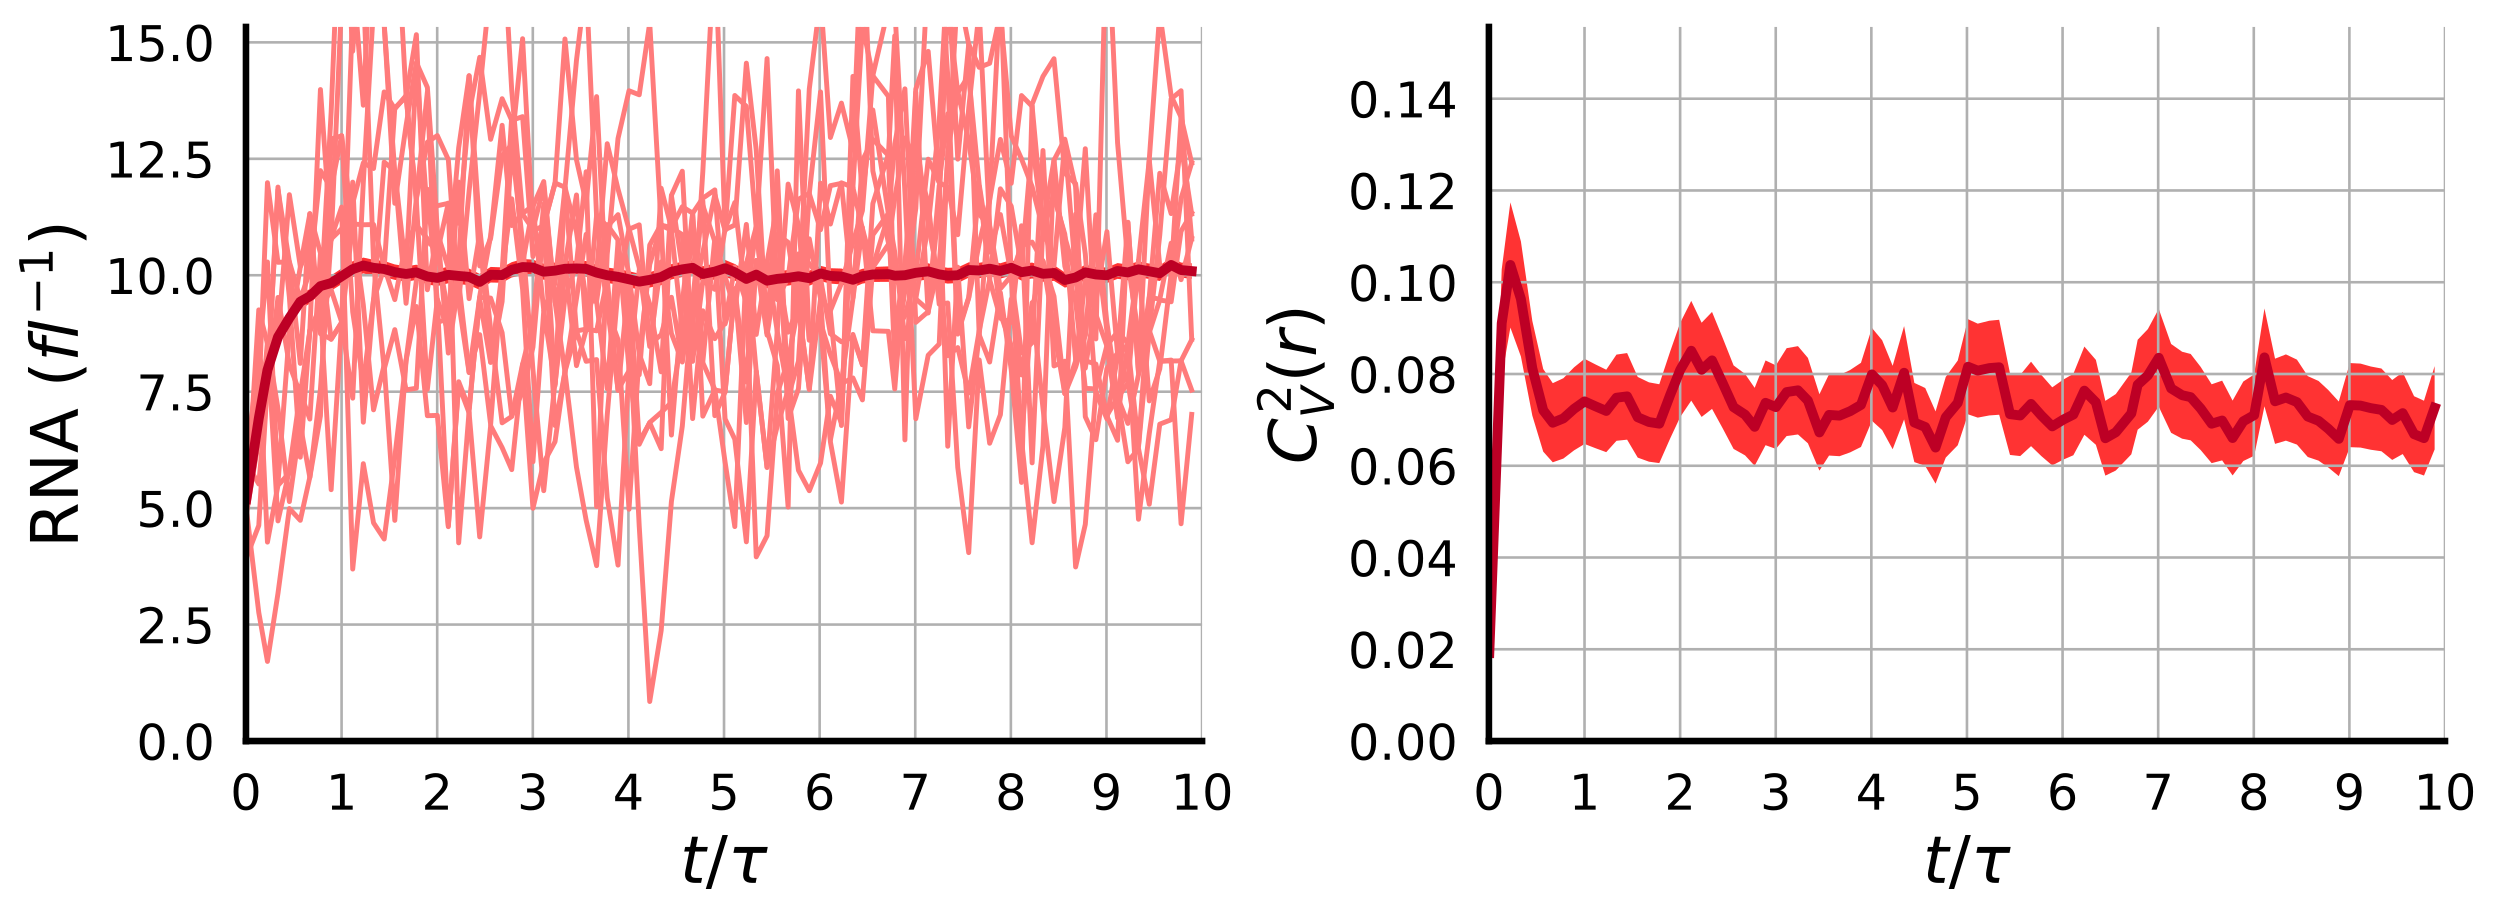 <?xml version="1.0" encoding="utf-8" standalone="no"?>
<!DOCTYPE svg PUBLIC "-//W3C//DTD SVG 1.1//EN"
  "http://www.w3.org/Graphics/SVG/1.1/DTD/svg11.dtd">
<!-- Created with matplotlib (https://matplotlib.org/) -->
<svg height="280.214pt" version="1.1" viewBox="0 0 761.242 280.214" width="761.242pt" xmlns="http://www.w3.org/2000/svg" xmlns:xlink="http://www.w3.org/1999/xlink">
 <defs>
  <style type="text/css">
*{stroke-linecap:butt;stroke-linejoin:round;}
  </style>
 </defs>
 <g id="figure_1">
  <g id="patch_1">
   <path d="M 0 280.214 
L 761.242 280.214 
L 761.242 0 
L 0 0 
z
" style="fill:#ffffff;"/>
  </g>
  <g id="axes_1">
   <g id="patch_2">
    <path d="M 74.898 225.64 
L 366.029 225.64 
L 366.029 8.2 
L 74.898 8.2 
z
" style="fill:#ffffff;"/>
   </g>
   <g id="PolyCollection_1">
    <defs>
     <path d="M 75.022 -128.891 
L 75.022 -127.626 
L 78.796 -150.963 
L 81.438 -165.268 
L 84.641 -175.22 
L 88.114 -181.111 
L 91.437 -186.135 
L 94.341 -187.786 
L 97.571 -190.81 
L 100.833 -191.7 
L 104.024 -193.694 
L 107.399 -195.858 
L 110.627 -196.961 
L 113.742 -196.22 
L 116.981 -195.862 
L 120.213 -194.994 
L 123.642 -194.467 
L 126.781 -194.957 
L 130.132 -193.609 
L 133.165 -193.103 
L 136.512 -193.961 
L 139.666 -193.696 
L 142.839 -193.391 
L 146.068 -191.963 
L 149.399 -194.185 
L 152.894 -194.109 
L 155.82 -195.728 
L 159.131 -196.475 
L 162.279 -196.352 
L 165.563 -195.026 
L 169.005 -195.35 
L 172.03 -195.947 
L 175.538 -196.167 
L 178.473 -195.98 
L 181.662 -194.853 
L 184.899 -194.049 
L 188.185 -193.547 
L 191.528 -192.709 
L 194.643 -192.038 
L 197.838 -192.654 
L 201.322 -193.374 
L 204.445 -195.124 
L 207.756 -195.869 
L 210.901 -196.41 
L 214.006 -194.457 
L 217.657 -195.111 
L 220.783 -195.986 
L 223.746 -194.799 
L 227.262 -192.793 
L 230.275 -194.08 
L 233.569 -192.425 
L 236.677 -192.977 
L 239.981 -193.246 
L 243.124 -193.753 
L 246.431 -193.217 
L 249.852 -194.606 
L 252.857 -193.857 
L 256.214 -193.6 
L 259.718 -192.655 
L 262.6 -193.854 
L 265.776 -194.358 
L 270.51 -194.398 
L 272.45 -193.82 
L 275.541 -193.928 
L 278.86 -194.599 
L 282.631 -195.133 
L 285.983 -194.254 
L 288.585 -193.861 
L 291.633 -194.035 
L 294.967 -195.661 
L 298.166 -195.502 
L 301.346 -196.112 
L 304.616 -195.373 
L 307.913 -196.294 
L 311.048 -194.767 
L 314.276 -195.421 
L 317.583 -194.424 
L 320.939 -194.684 
L 324.238 -192.639 
L 327.52 -193.409 
L 330.47 -194.976 
L 333.689 -194.377 
L 337.05 -194.012 
L 340.296 -195.313 
L 343.436 -194.872 
L 346.667 -195.815 
L 349.949 -195.263 
L 353.147 -194.65 
L 356.608 -197.209 
L 359.628 -195.696 
L 362.867 -195.286 
L 362.867 -200.068 
L 362.867 -200.068 
L 359.628 -200.265 
L 356.608 -201.857 
L 353.147 -199.371 
L 349.949 -199.954 
L 346.667 -200.6 
L 343.436 -199.638 
L 340.296 -200.111 
L 337.05 -198.77 
L 333.689 -198.897 
L 330.47 -199.593 
L 327.52 -198.033 
L 324.238 -197.267 
L 320.939 -199.487 
L 317.583 -199.251 
L 314.276 -200.255 
L 311.048 -199.885 
L 307.913 -201.056 
L 304.616 -200.058 
L 301.346 -200.695 
L 298.166 -200.197 
L 294.967 -200.338 
L 291.633 -198.77 
L 288.585 -198.671 
L 285.983 -199.091 
L 282.631 -200.049 
L 278.86 -199.708 
L 275.541 -198.892 
L 272.45 -198.716 
L 270.51 -199.108 
L 265.776 -198.927 
L 262.6 -198.362 
L 259.718 -197.386 
L 256.214 -198.446 
L 252.857 -198.541 
L 249.852 -199.279 
L 246.431 -197.793 
L 243.124 -198.427 
L 239.981 -197.986 
L 236.677 -197.625 
L 233.569 -197.064 
L 230.275 -199.106 
L 227.262 -197.767 
L 223.746 -199.828 
L 220.783 -201.084 
L 217.657 -199.923 
L 214.006 -199.142 
L 210.901 -200.928 
L 207.756 -200.528 
L 204.445 -199.792 
L 201.322 -198.336 
L 197.838 -197.348 
L 194.643 -196.868 
L 191.528 -197.637 
L 188.185 -198.291 
L 184.899 -198.764 
L 181.662 -199.563 
L 178.473 -200.733 
L 175.538 -200.794 
L 172.03 -200.804 
L 169.005 -200.259 
L 165.563 -199.912 
L 162.279 -201.175 
L 159.131 -201.334 
L 155.82 -200.383 
L 152.894 -198.801 
L 149.399 -198.934 
L 146.068 -196.805 
L 142.839 -198.439 
L 139.666 -198.691 
L 136.512 -199.095 
L 133.165 -198.076 
L 130.132 -198.427 
L 126.781 -199.61 
L 123.642 -199.117 
L 120.213 -199.696 
L 116.981 -200.746 
L 113.742 -201.107 
L 110.627 -201.776 
L 107.399 -200.67 
L 104.024 -198.467 
L 100.833 -196.353 
L 97.571 -195.364 
L 94.341 -192.209 
L 91.437 -190.588 
L 88.114 -185.663 
L 84.641 -179.954 
L 81.438 -169.779 
L 78.796 -154.638 
L 75.022 -128.891 
z
" id="m5b832f9673"/>
    </defs>
    <g clip-path="url(#p33310d8bfc)">
     <use style="fill:#ff3333;" x="0" xlink:href="#m5b832f9673" y="280.214"/>
    </g>
   </g>
   <g id="matplotlib.axis_1">
    <g id="xtick_1">
     <g id="line2d_1">
      <path clip-path="url(#p33310d8bfc)" d="M 74.898 225.64 
L 74.898 8.2 
" style="fill:none;stroke:#b0b0b0;stroke-linecap:square;stroke-width:0.8;"/>
     </g>
     <g id="line2d_2">
      <defs>
       <path d="M 0 0 
L 0 6 
" id="m1b1f80da30"/>
      </defs>
      <g>
       <use x="74.898" xlink:href="#m1b1f80da30" y="225.64"/>
      </g>
     </g>
     <g id="text_1">
      <!-- 0 -->
      <defs>
       <path d="M 31.781 66.406 
Q 24.172 66.406 20.328 58.906 
Q 16.5 51.422 16.5 36.375 
Q 16.5 21.391 20.328 13.891 
Q 24.172 6.391 31.781 6.391 
Q 39.453 6.391 43.281 13.891 
Q 47.125 21.391 47.125 36.375 
Q 47.125 51.422 43.281 58.906 
Q 39.453 66.406 31.781 66.406 
z
M 31.781 74.219 
Q 44.047 74.219 50.516 64.516 
Q 56.984 54.828 56.984 36.375 
Q 56.984 17.969 50.516 8.266 
Q 44.047 -1.422 31.781 -1.422 
Q 19.531 -1.422 13.062 8.266 
Q 6.594 17.969 6.594 36.375 
Q 6.594 54.828 13.062 64.516 
Q 19.531 74.219 31.781 74.219 
z
" id="DejaVuSans-48"/>
      </defs>
      <g transform="translate(70.127 246.538)scale(0.15 -0.15)">
       <use xlink:href="#DejaVuSans-48"/>
      </g>
     </g>
    </g>
    <g id="xtick_2">
     <g id="line2d_3">
      <path clip-path="url(#p33310d8bfc)" d="M 104.011 225.64 
L 104.011 8.2 
" style="fill:none;stroke:#b0b0b0;stroke-linecap:square;stroke-width:0.8;"/>
     </g>
     <g id="line2d_4">
      <g>
       <use x="104.011" xlink:href="#m1b1f80da30" y="225.64"/>
      </g>
     </g>
     <g id="text_2">
      <!-- 1 -->
      <defs>
       <path d="M 12.406 8.297 
L 28.516 8.297 
L 28.516 63.922 
L 10.984 60.406 
L 10.984 69.391 
L 28.422 72.906 
L 38.281 72.906 
L 38.281 8.297 
L 54.391 8.297 
L 54.391 0 
L 12.406 0 
z
" id="DejaVuSans-49"/>
      </defs>
      <g transform="translate(99.24 246.538)scale(0.15 -0.15)">
       <use xlink:href="#DejaVuSans-49"/>
      </g>
     </g>
    </g>
    <g id="xtick_3">
     <g id="line2d_5">
      <path clip-path="url(#p33310d8bfc)" d="M 133.125 225.64 
L 133.125 8.2 
" style="fill:none;stroke:#b0b0b0;stroke-linecap:square;stroke-width:0.8;"/>
     </g>
     <g id="line2d_6">
      <g>
       <use x="133.125" xlink:href="#m1b1f80da30" y="225.64"/>
      </g>
     </g>
     <g id="text_3">
      <!-- 2 -->
      <defs>
       <path d="M 19.188 8.297 
L 53.609 8.297 
L 53.609 0 
L 7.328 0 
L 7.328 8.297 
Q 12.938 14.109 22.625 23.891 
Q 32.328 33.688 34.812 36.531 
Q 39.547 41.844 41.422 45.531 
Q 43.312 49.219 43.312 52.781 
Q 43.312 58.594 39.234 62.25 
Q 35.156 65.922 28.609 65.922 
Q 23.969 65.922 18.812 64.312 
Q 13.672 62.703 7.812 59.422 
L 7.812 69.391 
Q 13.766 71.781 18.938 73 
Q 24.125 74.219 28.422 74.219 
Q 39.75 74.219 46.484 68.547 
Q 53.219 62.891 53.219 53.422 
Q 53.219 48.922 51.531 44.891 
Q 49.859 40.875 45.406 35.406 
Q 44.188 33.984 37.641 27.219 
Q 31.109 20.453 19.188 8.297 
z
" id="DejaVuSans-50"/>
      </defs>
      <g transform="translate(128.353 246.538)scale(0.15 -0.15)">
       <use xlink:href="#DejaVuSans-50"/>
      </g>
     </g>
    </g>
    <g id="xtick_4">
     <g id="line2d_7">
      <path clip-path="url(#p33310d8bfc)" d="M 162.238 225.64 
L 162.238 8.2 
" style="fill:none;stroke:#b0b0b0;stroke-linecap:square;stroke-width:0.8;"/>
     </g>
     <g id="line2d_8">
      <g>
       <use x="162.238" xlink:href="#m1b1f80da30" y="225.64"/>
      </g>
     </g>
     <g id="text_4">
      <!-- 3 -->
      <defs>
       <path d="M 40.578 39.312 
Q 47.656 37.797 51.625 33 
Q 55.609 28.219 55.609 21.188 
Q 55.609 10.406 48.188 4.484 
Q 40.766 -1.422 27.094 -1.422 
Q 22.516 -1.422 17.656 -0.516 
Q 12.797 0.391 7.625 2.203 
L 7.625 11.719 
Q 11.719 9.328 16.594 8.109 
Q 21.484 6.891 26.812 6.891 
Q 36.078 6.891 40.938 10.547 
Q 45.797 14.203 45.797 21.188 
Q 45.797 27.641 41.281 31.266 
Q 36.766 34.906 28.719 34.906 
L 20.219 34.906 
L 20.219 43.016 
L 29.109 43.016 
Q 36.375 43.016 40.234 45.922 
Q 44.094 48.828 44.094 54.297 
Q 44.094 59.906 40.109 62.906 
Q 36.141 65.922 28.719 65.922 
Q 24.656 65.922 20.016 65.031 
Q 15.375 64.156 9.812 62.312 
L 9.812 71.094 
Q 15.438 72.656 20.344 73.438 
Q 25.25 74.219 29.594 74.219 
Q 40.828 74.219 47.359 69.109 
Q 53.906 64.016 53.906 55.328 
Q 53.906 49.266 50.438 45.094 
Q 46.969 40.922 40.578 39.312 
z
" id="DejaVuSans-51"/>
      </defs>
      <g transform="translate(157.466 246.538)scale(0.15 -0.15)">
       <use xlink:href="#DejaVuSans-51"/>
      </g>
     </g>
    </g>
    <g id="xtick_5">
     <g id="line2d_9">
      <path clip-path="url(#p33310d8bfc)" d="M 191.351 225.64 
L 191.351 8.2 
" style="fill:none;stroke:#b0b0b0;stroke-linecap:square;stroke-width:0.8;"/>
     </g>
     <g id="line2d_10">
      <g>
       <use x="191.351" xlink:href="#m1b1f80da30" y="225.64"/>
      </g>
     </g>
     <g id="text_5">
      <!-- 4 -->
      <defs>
       <path d="M 37.797 64.312 
L 12.891 25.391 
L 37.797 25.391 
z
M 35.203 72.906 
L 47.609 72.906 
L 47.609 25.391 
L 58.016 25.391 
L 58.016 17.188 
L 47.609 17.188 
L 47.609 0 
L 37.797 0 
L 37.797 17.188 
L 4.891 17.188 
L 4.891 26.703 
z
" id="DejaVuSans-52"/>
      </defs>
      <g transform="translate(186.579 246.538)scale(0.15 -0.15)">
       <use xlink:href="#DejaVuSans-52"/>
      </g>
     </g>
    </g>
    <g id="xtick_6">
     <g id="line2d_11">
      <path clip-path="url(#p33310d8bfc)" d="M 220.464 225.64 
L 220.464 8.2 
" style="fill:none;stroke:#b0b0b0;stroke-linecap:square;stroke-width:0.8;"/>
     </g>
     <g id="line2d_12">
      <g>
       <use x="220.464" xlink:href="#m1b1f80da30" y="225.64"/>
      </g>
     </g>
     <g id="text_6">
      <!-- 5 -->
      <defs>
       <path d="M 10.797 72.906 
L 49.516 72.906 
L 49.516 64.594 
L 19.828 64.594 
L 19.828 46.734 
Q 21.969 47.469 24.109 47.828 
Q 26.266 48.188 28.422 48.188 
Q 40.625 48.188 47.75 41.5 
Q 54.891 34.812 54.891 23.391 
Q 54.891 11.625 47.562 5.094 
Q 40.234 -1.422 26.906 -1.422 
Q 22.312 -1.422 17.547 -0.641 
Q 12.797 0.141 7.719 1.703 
L 7.719 11.625 
Q 12.109 9.234 16.797 8.062 
Q 21.484 6.891 26.703 6.891 
Q 35.156 6.891 40.078 11.328 
Q 45.016 15.766 45.016 23.391 
Q 45.016 31 40.078 35.438 
Q 35.156 39.891 26.703 39.891 
Q 22.75 39.891 18.812 39.016 
Q 14.891 38.141 10.797 36.281 
z
" id="DejaVuSans-53"/>
      </defs>
      <g transform="translate(215.692 246.538)scale(0.15 -0.15)">
       <use xlink:href="#DejaVuSans-53"/>
      </g>
     </g>
    </g>
    <g id="xtick_7">
     <g id="line2d_13">
      <path clip-path="url(#p33310d8bfc)" d="M 249.577 225.64 
L 249.577 8.2 
" style="fill:none;stroke:#b0b0b0;stroke-linecap:square;stroke-width:0.8;"/>
     </g>
     <g id="line2d_14">
      <g>
       <use x="249.577" xlink:href="#m1b1f80da30" y="225.64"/>
      </g>
     </g>
     <g id="text_7">
      <!-- 6 -->
      <defs>
       <path d="M 33.016 40.375 
Q 26.375 40.375 22.484 35.828 
Q 18.609 31.297 18.609 23.391 
Q 18.609 15.531 22.484 10.953 
Q 26.375 6.391 33.016 6.391 
Q 39.656 6.391 43.531 10.953 
Q 47.406 15.531 47.406 23.391 
Q 47.406 31.297 43.531 35.828 
Q 39.656 40.375 33.016 40.375 
z
M 52.594 71.297 
L 52.594 62.312 
Q 48.875 64.062 45.094 64.984 
Q 41.312 65.922 37.594 65.922 
Q 27.828 65.922 22.672 59.328 
Q 17.531 52.734 16.797 39.406 
Q 19.672 43.656 24.016 45.922 
Q 28.375 48.188 33.594 48.188 
Q 44.578 48.188 50.953 41.516 
Q 57.328 34.859 57.328 23.391 
Q 57.328 12.156 50.688 5.359 
Q 44.047 -1.422 33.016 -1.422 
Q 20.359 -1.422 13.672 8.266 
Q 6.984 17.969 6.984 36.375 
Q 6.984 53.656 15.188 63.938 
Q 23.391 74.219 37.203 74.219 
Q 40.922 74.219 44.703 73.484 
Q 48.484 72.75 52.594 71.297 
z
" id="DejaVuSans-54"/>
      </defs>
      <g transform="translate(244.805 246.538)scale(0.15 -0.15)">
       <use xlink:href="#DejaVuSans-54"/>
      </g>
     </g>
    </g>
    <g id="xtick_8">
     <g id="line2d_15">
      <path clip-path="url(#p33310d8bfc)" d="M 278.69 225.64 
L 278.69 8.2 
" style="fill:none;stroke:#b0b0b0;stroke-linecap:square;stroke-width:0.8;"/>
     </g>
     <g id="line2d_16">
      <g>
       <use x="278.69" xlink:href="#m1b1f80da30" y="225.64"/>
      </g>
     </g>
     <g id="text_8">
      <!-- 7 -->
      <defs>
       <path d="M 8.203 72.906 
L 55.078 72.906 
L 55.078 68.703 
L 28.609 0 
L 18.312 0 
L 43.219 64.594 
L 8.203 64.594 
z
" id="DejaVuSans-55"/>
      </defs>
      <g transform="translate(273.918 246.538)scale(0.15 -0.15)">
       <use xlink:href="#DejaVuSans-55"/>
      </g>
     </g>
    </g>
    <g id="xtick_9">
     <g id="line2d_17">
      <path clip-path="url(#p33310d8bfc)" d="M 307.803 225.64 
L 307.803 8.2 
" style="fill:none;stroke:#b0b0b0;stroke-linecap:square;stroke-width:0.8;"/>
     </g>
     <g id="line2d_18">
      <g>
       <use x="307.803" xlink:href="#m1b1f80da30" y="225.64"/>
      </g>
     </g>
     <g id="text_9">
      <!-- 8 -->
      <defs>
       <path d="M 31.781 34.625 
Q 24.75 34.625 20.719 30.859 
Q 16.703 27.094 16.703 20.516 
Q 16.703 13.922 20.719 10.156 
Q 24.75 6.391 31.781 6.391 
Q 38.812 6.391 42.859 10.172 
Q 46.922 13.969 46.922 20.516 
Q 46.922 27.094 42.891 30.859 
Q 38.875 34.625 31.781 34.625 
z
M 21.922 38.812 
Q 15.578 40.375 12.031 44.719 
Q 8.5 49.078 8.5 55.328 
Q 8.5 64.062 14.719 69.141 
Q 20.953 74.219 31.781 74.219 
Q 42.672 74.219 48.875 69.141 
Q 55.078 64.062 55.078 55.328 
Q 55.078 49.078 51.531 44.719 
Q 48 40.375 41.703 38.812 
Q 48.828 37.156 52.797 32.312 
Q 56.781 27.484 56.781 20.516 
Q 56.781 9.906 50.312 4.234 
Q 43.844 -1.422 31.781 -1.422 
Q 19.734 -1.422 13.25 4.234 
Q 6.781 9.906 6.781 20.516 
Q 6.781 27.484 10.781 32.312 
Q 14.797 37.156 21.922 38.812 
z
M 18.312 54.391 
Q 18.312 48.734 21.844 45.562 
Q 25.391 42.391 31.781 42.391 
Q 38.141 42.391 41.719 45.562 
Q 45.312 48.734 45.312 54.391 
Q 45.312 60.062 41.719 63.234 
Q 38.141 66.406 31.781 66.406 
Q 25.391 66.406 21.844 63.234 
Q 18.312 60.062 18.312 54.391 
z
" id="DejaVuSans-56"/>
      </defs>
      <g transform="translate(303.031 246.538)scale(0.15 -0.15)">
       <use xlink:href="#DejaVuSans-56"/>
      </g>
     </g>
    </g>
    <g id="xtick_10">
     <g id="line2d_19">
      <path clip-path="url(#p33310d8bfc)" d="M 336.916 225.64 
L 336.916 8.2 
" style="fill:none;stroke:#b0b0b0;stroke-linecap:square;stroke-width:0.8;"/>
     </g>
     <g id="line2d_20">
      <g>
       <use x="336.916" xlink:href="#m1b1f80da30" y="225.64"/>
      </g>
     </g>
     <g id="text_10">
      <!-- 9 -->
      <defs>
       <path d="M 10.984 1.516 
L 10.984 10.5 
Q 14.703 8.734 18.5 7.812 
Q 22.312 6.891 25.984 6.891 
Q 35.75 6.891 40.891 13.453 
Q 46.047 20.016 46.781 33.406 
Q 43.953 29.203 39.594 26.953 
Q 35.25 24.703 29.984 24.703 
Q 19.047 24.703 12.672 31.312 
Q 6.297 37.938 6.297 49.422 
Q 6.297 60.641 12.938 67.422 
Q 19.578 74.219 30.609 74.219 
Q 43.266 74.219 49.922 64.516 
Q 56.594 54.828 56.594 36.375 
Q 56.594 19.141 48.406 8.859 
Q 40.234 -1.422 26.422 -1.422 
Q 22.703 -1.422 18.891 -0.688 
Q 15.094 0.047 10.984 1.516 
z
M 30.609 32.422 
Q 37.25 32.422 41.125 36.953 
Q 45.016 41.5 45.016 49.422 
Q 45.016 57.281 41.125 61.844 
Q 37.25 66.406 30.609 66.406 
Q 23.969 66.406 20.094 61.844 
Q 16.219 57.281 16.219 49.422 
Q 16.219 41.5 20.094 36.953 
Q 23.969 32.422 30.609 32.422 
z
" id="DejaVuSans-57"/>
      </defs>
      <g transform="translate(332.144 246.538)scale(0.15 -0.15)">
       <use xlink:href="#DejaVuSans-57"/>
      </g>
     </g>
    </g>
    <g id="xtick_11">
     <g id="line2d_21">
      <path clip-path="url(#p33310d8bfc)" d="M 366.029 225.64 
L 366.029 8.2 
" style="fill:none;stroke:#b0b0b0;stroke-linecap:square;stroke-width:0.8;"/>
     </g>
     <g id="line2d_22">
      <g>
       <use x="366.029" xlink:href="#m1b1f80da30" y="225.64"/>
      </g>
     </g>
     <g id="text_11">
      <!-- 10 -->
      <g transform="translate(356.485 246.538)scale(0.15 -0.15)">
       <use xlink:href="#DejaVuSans-49"/>
       <use x="63.623" xlink:href="#DejaVuSans-48"/>
      </g>
     </g>
    </g>
    <g id="text_12">
     <!-- $t/\tau$ -->
     <defs>
      <path d="M 42.281 54.688 
L 40.922 47.703 
L 23 47.703 
L 17.188 18.016 
Q 16.891 16.359 16.75 15.234 
Q 16.609 14.109 16.609 13.484 
Q 16.609 10.359 18.484 8.938 
Q 20.359 7.516 24.516 7.516 
L 33.594 7.516 
L 32.078 0 
L 23.484 0 
Q 15.484 0 11.547 3.125 
Q 7.625 6.25 7.625 12.594 
Q 7.625 13.719 7.766 15.062 
Q 7.906 16.406 8.203 18.016 
L 14.016 47.703 
L 6.391 47.703 
L 7.812 54.688 
L 15.281 54.688 
L 18.312 70.219 
L 27.297 70.219 
L 24.312 54.688 
z
" id="DejaVuSans-Oblique-116"/>
      <path d="M 25.391 72.906 
L 33.688 72.906 
L 8.297 -9.281 
L 0 -9.281 
z
" id="DejaVuSans-47"/>
      <path d="M 32.859 9.969 
Q 34.188 7.625 39.453 7.625 
L 43.75 7.625 
L 42.281 0 
L 36.922 0 
Q 28.125 0 25 4.688 
Q 21.922 9.469 23.969 19.828 
L 29 45.703 
L 8.453 45.703 
L 10.203 54.688 
L 60.641 54.688 
L 58.891 45.703 
L 38.188 45.703 
L 33.016 19.281 
Q 31.641 12.203 32.859 9.969 
z
" id="DejaVuSans-Oblique-964"/>
     </defs>
     <g transform="translate(207.064 268.854)scale(0.2 -0.2)">
      <use transform="translate(0 0.094)" xlink:href="#DejaVuSans-Oblique-116"/>
      <use transform="translate(39.209 0.094)" xlink:href="#DejaVuSans-47"/>
      <use transform="translate(72.9 0.094)" xlink:href="#DejaVuSans-Oblique-964"/>
     </g>
    </g>
   </g>
   <g id="matplotlib.axis_2">
    <g id="ytick_1">
     <g id="line2d_23">
      <path clip-path="url(#p33310d8bfc)" d="M 74.898 225.64 
L 366.029 225.64 
" style="fill:none;stroke:#b0b0b0;stroke-linecap:square;stroke-width:0.8;"/>
     </g>
     <g id="line2d_24">
      <defs>
       <path d="M 0 0 
L -6 0 
" id="m9ce6d51399"/>
      </defs>
      <g>
       <use x="74.898" xlink:href="#m9ce6d51399" y="225.64"/>
      </g>
     </g>
     <g id="text_13">
      <!-- 0.0 -->
      <defs>
       <path d="M 10.688 12.406 
L 21 12.406 
L 21 0 
L 10.688 0 
z
" id="DejaVuSans-46"/>
      </defs>
      <g transform="translate(41.544 231.339)scale(0.15 -0.15)">
       <use xlink:href="#DejaVuSans-48"/>
       <use x="63.623" xlink:href="#DejaVuSans-46"/>
       <use x="95.41" xlink:href="#DejaVuSans-48"/>
      </g>
     </g>
    </g>
    <g id="ytick_2">
     <g id="line2d_25">
      <path clip-path="url(#p33310d8bfc)" d="M 74.898 190.183 
L 366.029 190.183 
" style="fill:none;stroke:#b0b0b0;stroke-linecap:square;stroke-width:0.8;"/>
     </g>
     <g id="line2d_26">
      <g>
       <use x="74.898" xlink:href="#m9ce6d51399" y="190.183"/>
      </g>
     </g>
     <g id="text_14">
      <!-- 2.5 -->
      <g transform="translate(41.544 195.882)scale(0.15 -0.15)">
       <use xlink:href="#DejaVuSans-50"/>
       <use x="63.623" xlink:href="#DejaVuSans-46"/>
       <use x="95.41" xlink:href="#DejaVuSans-53"/>
      </g>
     </g>
    </g>
    <g id="ytick_3">
     <g id="line2d_27">
      <path clip-path="url(#p33310d8bfc)" d="M 74.898 154.727 
L 366.029 154.727 
" style="fill:none;stroke:#b0b0b0;stroke-linecap:square;stroke-width:0.8;"/>
     </g>
     <g id="line2d_28">
      <g>
       <use x="74.898" xlink:href="#m9ce6d51399" y="154.727"/>
      </g>
     </g>
     <g id="text_15">
      <!-- 5.0 -->
      <g transform="translate(41.544 160.425)scale(0.15 -0.15)">
       <use xlink:href="#DejaVuSans-53"/>
       <use x="63.623" xlink:href="#DejaVuSans-46"/>
       <use x="95.41" xlink:href="#DejaVuSans-48"/>
      </g>
     </g>
    </g>
    <g id="ytick_4">
     <g id="line2d_29">
      <path clip-path="url(#p33310d8bfc)" d="M 74.898 119.27 
L 366.029 119.27 
" style="fill:none;stroke:#b0b0b0;stroke-linecap:square;stroke-width:0.8;"/>
     </g>
     <g id="line2d_30">
      <g>
       <use x="74.898" xlink:href="#m9ce6d51399" y="119.27"/>
      </g>
     </g>
     <g id="text_16">
      <!-- 7.5 -->
      <g transform="translate(41.544 124.968)scale(0.15 -0.15)">
       <use xlink:href="#DejaVuSans-55"/>
       <use x="63.623" xlink:href="#DejaVuSans-46"/>
       <use x="95.41" xlink:href="#DejaVuSans-53"/>
      </g>
     </g>
    </g>
    <g id="ytick_5">
     <g id="line2d_31">
      <path clip-path="url(#p33310d8bfc)" d="M 74.898 83.813 
L 366.029 83.813 
" style="fill:none;stroke:#b0b0b0;stroke-linecap:square;stroke-width:0.8;"/>
     </g>
     <g id="line2d_32">
      <g>
       <use x="74.898" xlink:href="#m9ce6d51399" y="83.813"/>
      </g>
     </g>
     <g id="text_17">
      <!-- 10.0 -->
      <g transform="translate(32 89.512)scale(0.15 -0.15)">
       <use xlink:href="#DejaVuSans-49"/>
       <use x="63.623" xlink:href="#DejaVuSans-48"/>
       <use x="127.246" xlink:href="#DejaVuSans-46"/>
       <use x="159.033" xlink:href="#DejaVuSans-48"/>
      </g>
     </g>
    </g>
    <g id="ytick_6">
     <g id="line2d_33">
      <path clip-path="url(#p33310d8bfc)" d="M 74.898 48.356 
L 366.029 48.356 
" style="fill:none;stroke:#b0b0b0;stroke-linecap:square;stroke-width:0.8;"/>
     </g>
     <g id="line2d_34">
      <g>
       <use x="74.898" xlink:href="#m9ce6d51399" y="48.356"/>
      </g>
     </g>
     <g id="text_18">
      <!-- 12.5 -->
      <g transform="translate(32 54.055)scale(0.15 -0.15)">
       <use xlink:href="#DejaVuSans-49"/>
       <use x="63.623" xlink:href="#DejaVuSans-50"/>
       <use x="127.246" xlink:href="#DejaVuSans-46"/>
       <use x="159.033" xlink:href="#DejaVuSans-53"/>
      </g>
     </g>
    </g>
    <g id="ytick_7">
     <g id="line2d_35">
      <path clip-path="url(#p33310d8bfc)" d="M 74.898 12.899 
L 366.029 12.899 
" style="fill:none;stroke:#b0b0b0;stroke-linecap:square;stroke-width:0.8;"/>
     </g>
     <g id="line2d_36">
      <g>
       <use x="74.898" xlink:href="#m9ce6d51399" y="12.899"/>
      </g>
     </g>
     <g id="text_19">
      <!-- 15.0 -->
      <g transform="translate(32 18.598)scale(0.15 -0.15)">
       <use xlink:href="#DejaVuSans-49"/>
       <use x="63.623" xlink:href="#DejaVuSans-53"/>
       <use x="127.246" xlink:href="#DejaVuSans-46"/>
       <use x="159.033" xlink:href="#DejaVuSans-48"/>
      </g>
     </g>
    </g>
    <g id="text_20">
     <!-- RNA ($fl^{-1}$) -->
     <defs>
      <path d="M 44.391 34.188 
Q 47.562 33.109 50.562 29.594 
Q 53.562 26.078 56.594 19.922 
L 66.609 0 
L 56 0 
L 46.688 18.703 
Q 43.062 26.031 39.672 28.422 
Q 36.281 30.812 30.422 30.812 
L 19.672 30.812 
L 19.672 0 
L 9.812 0 
L 9.812 72.906 
L 32.078 72.906 
Q 44.578 72.906 50.734 67.672 
Q 56.891 62.453 56.891 51.906 
Q 56.891 45.016 53.688 40.469 
Q 50.484 35.938 44.391 34.188 
z
M 19.672 64.797 
L 19.672 38.922 
L 32.078 38.922 
Q 39.203 38.922 42.844 42.219 
Q 46.484 45.516 46.484 51.906 
Q 46.484 58.297 42.844 61.547 
Q 39.203 64.797 32.078 64.797 
z
" id="DejaVuSans-82"/>
      <path d="M 9.812 72.906 
L 23.094 72.906 
L 55.422 11.922 
L 55.422 72.906 
L 64.984 72.906 
L 64.984 0 
L 51.703 0 
L 19.391 60.984 
L 19.391 0 
L 9.812 0 
z
" id="DejaVuSans-78"/>
      <path d="M 34.188 63.188 
L 20.797 26.906 
L 47.609 26.906 
z
M 28.609 72.906 
L 39.797 72.906 
L 67.578 0 
L 57.328 0 
L 50.688 18.703 
L 17.828 18.703 
L 11.188 0 
L 0.781 0 
z
" id="DejaVuSans-65"/>
      <path id="DejaVuSans-32"/>
      <path d="M 31 75.875 
Q 24.469 64.656 21.281 53.656 
Q 18.109 42.672 18.109 31.391 
Q 18.109 20.125 21.312 9.062 
Q 24.516 -2 31 -13.188 
L 23.188 -13.188 
Q 15.875 -1.703 12.234 9.375 
Q 8.594 20.453 8.594 31.391 
Q 8.594 42.281 12.203 53.312 
Q 15.828 64.359 23.188 75.875 
z
" id="DejaVuSans-40"/>
      <path d="M 47.797 75.984 
L 46.391 68.5 
L 37.797 68.5 
Q 32.906 68.5 30.688 66.578 
Q 28.469 64.656 27.391 59.516 
L 26.422 54.688 
L 41.219 54.688 
L 39.891 47.703 
L 25.094 47.703 
L 15.828 0 
L 6.781 0 
L 16.109 47.703 
L 7.516 47.703 
L 8.797 54.688 
L 17.391 54.688 
L 18.109 58.5 
Q 19.969 68.172 24.625 72.078 
Q 29.297 75.984 39.312 75.984 
z
" id="DejaVuSans-Oblique-102"/>
      <path d="M 18.312 75.984 
L 27.297 75.984 
L 12.5 0 
L 3.516 0 
z
" id="DejaVuSans-Oblique-108"/>
      <path d="M 10.594 35.5 
L 73.188 35.5 
L 73.188 27.203 
L 10.594 27.203 
z
" id="DejaVuSans-8722"/>
      <path d="M 8.016 75.875 
L 15.828 75.875 
Q 23.141 64.359 26.781 53.312 
Q 30.422 42.281 30.422 31.391 
Q 30.422 20.453 26.781 9.375 
Q 23.141 -1.703 15.828 -13.188 
L 8.016 -13.188 
Q 14.5 -2 17.703 9.062 
Q 20.906 20.125 20.906 31.391 
Q 20.906 42.672 17.703 53.656 
Q 14.5 64.656 8.016 75.875 
z
" id="DejaVuSans-41"/>
     </defs>
     <g transform="translate(23.841 166.82)rotate(-90)scale(0.2 -0.2)">
      <use transform="translate(0 0.684)" xlink:href="#DejaVuSans-82"/>
      <use transform="translate(69.482 0.684)" xlink:href="#DejaVuSans-78"/>
      <use transform="translate(144.287 0.684)" xlink:href="#DejaVuSans-65"/>
      <use transform="translate(212.695 0.684)" xlink:href="#DejaVuSans-32"/>
      <use transform="translate(244.482 0.684)" xlink:href="#DejaVuSans-40"/>
      <use transform="translate(283.496 0.684)" xlink:href="#DejaVuSans-Oblique-102"/>
      <use transform="translate(318.701 0.684)" xlink:href="#DejaVuSans-Oblique-108"/>
      <use transform="translate(353.932 38.966)scale(0.7)" xlink:href="#DejaVuSans-8722"/>
      <use transform="translate(412.584 38.966)scale(0.7)" xlink:href="#DejaVuSans-49"/>
      <use transform="translate(459.855 0.684)" xlink:href="#DejaVuSans-41"/>
     </g>
    </g>
   </g>
   <g id="line2d_37">
    <path clip-path="url(#p33310d8bfc)" d="M 75.022 156.443 
L 78.796 133.929 
L 81.438 104.092 
L 84.641 158.612 
L 88.114 143.144 
L 91.437 119.55 
L 94.341 127.602 
L 97.571 77.229 
L 100.833 103.309 
L 104.024 98.106 
L 107.399 121.237 
L 110.627 55.564 
L 113.742 1.995 
L 114.125 -1 
M 122.003 -1 
L 123.642 29.348 
L 126.781 61.251 
L 130.132 118.55 
L 133.165 91.158 
L 136.512 100.91 
L 139.666 79.758 
L 142.839 23.047 
L 146.068 69.346 
L 149.399 100.346 
L 152.894 128.743 
L 155.82 126.827 
L 159.131 110.878 
L 162.279 154.771 
L 165.563 140.865 
L 169.005 134.488 
L 172.03 113.128 
L 175.538 100.759 
L 178.473 110.02 
L 181.662 109.497 
L 184.899 151.569 
L 188.185 172.066 
L 191.528 112.229 
L 194.643 82.301 
L 197.838 92.613 
L 201.322 113.218 
L 204.445 59.59 
L 207.756 81.452 
L 210.901 82.708 
L 214.006 62.544 
L 217.657 73.545 
L 220.783 84.128 
L 223.746 94.434 
L 227.262 68.337 
L 230.275 101.835 
L 233.569 80.189 
L 236.677 100.955 
L 239.981 119.339 
L 243.124 143.205 
L 246.431 149.416 
L 249.852 140.996 
L 252.857 120.644 
L 256.214 128.796 
L 259.718 57.124 
L 262.6 69.623 
L 265.776 81.419 
L 270.51 74.405 
L 272.45 60.373 
L 275.541 42.039 
L 278.86 48.522 
L 282.631 61.708 
L 285.983 92.611 
L 288.585 92.263 
L 291.633 142.325 
L 294.967 168.27 
L 298.166 109.598 
L 301.346 134.966 
L 304.616 126.271 
L 307.913 91.111 
L 311.048 114.163 
L 314.276 92.145 
L 317.583 124.337 
L 320.939 152.735 
L 324.238 130.168 
L 327.52 65.199 
L 330.47 109.855 
L 333.689 110.852 
L 337.05 126.497 
L 340.296 121.047 
L 343.436 116.728 
L 346.667 79.38 
L 349.949 122.064 
L 353.147 112.337 
L 356.608 83.535 
L 359.628 35.573 
L 362.867 72.789 
" style="fill:none;stroke:#ff7b7b;stroke-linecap:square;stroke-width:1.5;"/>
   </g>
   <g id="line2d_38">
    <path clip-path="url(#p33310d8bfc)" d="M 75.022 154.91 
L 78.796 121.64 
L 81.438 116.574 
L 84.641 102.767 
L 88.114 59.283 
L 91.437 81.047 
L 94.341 65.161 
L 97.571 101.615 
L 100.833 103.245 
L 104.024 98.372 
L 107.399 55.464 
L 110.627 128.558 
L 113.742 91.229 
L 116.981 81.674 
L 120.213 32.887 
L 123.642 29.526 
L 126.781 10.562 
L 130.132 88.226 
L 133.165 70.853 
L 136.512 81.584 
L 139.666 44.995 
L 142.839 23.112 
L 146.068 80.981 
L 149.399 72.548 
L 152.894 47.382 
L 155.82 44.044 
L 159.131 11.795 
L 162.279 70.338 
L 165.563 68.697 
L 169.005 55.722 
L 172.03 56.997 
L 175.538 70.602 
L 178.473 91.357 
L 181.662 91.784 
L 184.899 118.352 
L 188.185 73.628 
L 191.528 98.56 
L 194.643 160.233 
L 197.838 213.602 
L 201.322 192.021 
L 204.445 152.691 
L 207.756 129.793 
L 210.901 91.807 
L 214.006 61.182 
L 217.657 126.571 
L 220.783 119.357 
L 223.746 87.996 
L 227.262 116.336 
L 230.275 79.304 
L 233.569 79.845 
L 236.677 62.179 
L 239.981 127.438 
L 243.124 118.372 
L 246.431 72.725 
L 249.852 90.968 
L 252.857 94.585 
L 256.214 86.264 
L 259.718 73.815 
L 262.6 64.136 
L 265.776 23.083 
L 270.51 29.329 
L 272.45 101.576 
L 275.541 96.123 
L 278.86 83.838 
L 282.631 48.477 
L 285.983 55.591 
L 288.585 57.023 
L 291.633 71.467 
L 294.967 33.03 
L 298.166 3.193 
L 301.346 68.584 
L 304.616 87.91 
L 307.913 84.008 
L 311.048 74.759 
L 314.276 73.725 
L 317.583 79.552 
L 320.939 100.608 
L 324.238 119.828 
L 327.52 109.894 
L 330.47 85.253 
L 333.689 95.767 
L 337.05 105.39 
L 340.296 127.329 
L 343.436 104.797 
L 346.667 79.469 
L 349.949 48.729 
L 353.147 80.917 
L 356.608 83.225 
L 359.628 60.467 
L 362.867 49.559 
" style="fill:none;stroke:#ff7b7b;stroke-linecap:square;stroke-width:1.5;"/>
   </g>
   <g id="line2d_39">
    <path clip-path="url(#p33310d8bfc)" d="M 75.022 154.889 
L 78.796 94.357 
L 81.438 104.67 
L 84.641 124.4 
L 88.114 152.729 
L 91.437 129.272 
L 94.341 145.361 
L 97.571 118.48 
L 100.833 72.558 
L 104.024 63.051 
L 107.399 173.274 
L 110.627 141.194 
L 113.742 159.208 
L 116.981 164.126 
L 120.213 139.183 
L 123.642 109.756 
L 126.781 85.46 
L 130.132 73.093 
L 133.165 76.829 
L 136.512 95.271 
L 139.666 91.905 
L 142.839 58.193 
L 146.068 28.018 
L 148.944 -1 
M 154.208 -1 
L 155.82 27.56 
L 159.131 65.245 
L 162.279 69.817 
L 165.563 56.722 
L 169.005 91.912 
L 172.03 113.255 
L 175.538 142.261 
L 178.473 158.372 
L 181.662 172.235 
L 184.899 126.377 
L 188.185 88.142 
L 191.528 69.63 
L 194.643 81.472 
L 197.838 105.502 
L 201.322 79.749 
L 204.445 101.546 
L 207.756 110.231 
L 210.901 65.057 
L 214.006 126.717 
L 217.657 118.762 
L 220.783 119.299 
L 223.746 87.909 
L 227.262 128.655 
L 230.275 79.341 
L 233.569 102.053 
L 236.677 81.18 
L 239.981 101.148 
L 243.124 93.445 
L 246.431 27.059 
L 249.852 -0.917 
L 252.857 41.859 
L 256.214 31.399 
L 259.718 45.651 
L 261.64 -1 
M 263.57 -1 
L 265.776 52.04 
L 270.51 73.865 
L 272.45 85.047 
L 275.541 87.981 
L 278.86 63.417 
L 282.142 -1 
M 287.005 -1 
L 288.585 23.145 
L 291.633 100.846 
L 294.967 90.596 
L 298.166 56.768 
L 301.346 85.166 
L 304.616 96.916 
L 307.913 98.175 
L 311.048 68.739 
L 314.276 140.932 
L 317.583 68.705 
L 320.939 80.918 
L 324.238 43.301 
L 327.52 83.131 
L 330.47 45.292 
L 333.689 103.199 
L 336.368 -1 
M 338.261 -1 
L 340.296 43.5 
L 343.436 79.848 
L 346.667 102.027 
L 349.949 100.731 
L 353.147 71.537 
L 356.608 30.101 
L 359.628 27.632 
L 362.867 103.283 
" style="fill:none;stroke:#ff7b7b;stroke-linecap:square;stroke-width:1.5;"/>
   </g>
   <g id="line2d_40">
    <path clip-path="url(#p33310d8bfc)" d="M 75.022 169.772 
L 78.796 160.016 
L 81.438 116.235 
L 84.641 56.966 
L 88.114 90.488 
L 91.437 139.208 
L 94.341 100.597 
L 97.571 93.377 
L 100.833 34.194 
L 102.284 -1 
M 106.448 -1 
L 107.399 15.579 
L 108.599 -1 
M 113.579 -1 
L 113.742 0.546 
L 116.981 7.708 
L 120.213 52.416 
L 123.642 92.353 
L 126.781 60.352 
L 130.132 28.041 
L 133.165 98.141 
L 136.512 97.104 
L 139.666 55.441 
L 142.839 90.94 
L 146.068 71.258 
L 149.399 110.219 
L 152.894 82.805 
L 155.82 35.407 
L 159.131 80.22 
L 162.279 62.83 
L 165.563 55.278 
L 169.005 91.911 
L 172.03 80.154 
L 175.538 111.327 
L 178.473 100.419 
L 181.662 82.926 
L 184.899 43.765 
L 188.185 57.592 
L 191.528 69.802 
L 194.643 68.459 
L 197.838 104.807 
L 201.322 101.931 
L 204.445 90.52 
L 207.756 109.856 
L 210.901 91.742 
L 214.006 76.84 
L 217.657 59.295 
L 220.783 70.232 
L 223.746 29.073 
L 227.262 32.382 
L 230.275 69.665 
L 233.569 17.838 
L 236.677 91.256 
L 239.981 84.453 
L 243.124 60.673 
L 246.431 58.884 
L 249.852 27.988 
L 252.857 94.97 
L 256.214 129.572 
L 259.718 23.246 
L 262.6 59.114 
L 265.776 33.487 
L 270.51 65.171 
L 272.45 43.89 
L 275.541 27.057 
L 278.86 98.151 
L 282.631 94.885 
L 285.983 80.142 
L 288.585 49.334 
L 291.495 -1 
M 292.104 -1 
L 294.967 13.492 
L 298.166 102.143 
L 301.346 60.886 
L 304.616 42.462 
L 307.913 55.814 
L 311.048 29.097 
L 314.276 32.368 
L 317.583 68.285 
L 320.939 59.17 
L 324.238 72.158 
L 327.52 83.829 
L 330.47 112.104 
L 333.689 91.701 
L 337.05 70.544 
L 340.296 107.764 
L 343.436 67.681 
L 346.667 113.674 
L 349.949 90.381 
L 353.147 52.766 
L 356.608 65.027 
L 359.628 44.102 
L 362.867 65.144 
" style="fill:none;stroke:#ff7b7b;stroke-linecap:square;stroke-width:1.5;"/>
   </g>
   <g id="line2d_41">
    <path clip-path="url(#p33310d8bfc)" d="M 75.022 140.814 
L 78.796 108.271 
L 81.438 116.398 
L 84.641 57.874 
L 88.114 79.782 
L 91.437 110.647 
L 94.341 65.028 
L 97.571 77.037 
L 100.833 72.763 
L 104.024 69.679 
L 107.399 61.847 
L 110.627 49.599 
L 113.742 51.3 
L 116.981 27.998 
L 120.213 33.156 
L 123.642 29.094 
L 126.781 60.503 
L 130.132 43.279 
L 133.165 41.286 
L 136.512 48.599 
L 139.666 92.001 
L 142.839 113.47 
L 146.068 90.559 
L 149.399 90.759 
L 152.894 101.312 
L 155.82 126.526 
L 159.131 119.312 
L 162.279 105.72 
L 165.563 68.374 
L 169.005 55.853 
L 172.03 11.874 
L 175.538 48.665 
L 178.473 61.632 
L 181.662 29.422 
L 184.899 93.296 
L 188.185 118.614 
L 191.528 112.943 
L 194.643 135.284 
L 197.838 128.627 
L 201.322 125.587 
L 204.445 122.521 
L 207.756 101.368 
L 210.901 100.71 
L 214.006 52.233 
L 216.787 -1 
M 218.252 -1 
L 220.783 69.941 
L 223.746 68.519 
L 227.262 19.238 
L 230.275 45.728 
L 233.569 101.49 
L 236.677 52.03 
L 239.981 120.935 
L 243.124 110.008 
L 246.431 58.951 
L 249.852 69.95 
L 252.857 56.533 
L 256.214 55.828 
L 259.718 90.628 
L 262.6 48.866 
L 265.776 42.44 
L 270.51 47.323 
L 272.45 10.935 
L 275.541 133.935 
L 278.86 28.191 
L 282.631 95.297 
L 285.983 56.496 
L 288.585 135.874 
L 291.633 81.36 
L 294.967 129.992 
L 298.166 101.956 
L 301.346 110.231 
L 304.616 89.132 
L 307.913 112.563 
L 311.048 146.891 
L 314.276 31.736 
L 317.583 23.258 
L 320.939 17.884 
L 324.238 52.729 
L 327.52 55.91 
L 330.47 77.332 
L 333.689 119.565 
L 337.05 127.55 
L 340.296 108.513 
L 343.436 104.88 
L 346.667 135.629 
L 349.949 90.493 
L 353.147 91.113 
L 356.608 74.044 
L 359.628 85.164 
L 362.867 72.575 
" style="fill:none;stroke:#ff7b7b;stroke-linecap:square;stroke-width:1.5;"/>
   </g>
   <g id="line2d_42">
    <path clip-path="url(#p33310d8bfc)" d="M 75.022 141.054 
L 78.796 121.181 
L 81.438 55.63 
L 84.641 79.877 
L 88.114 79.737 
L 91.437 91.077 
L 94.341 82.791 
L 97.571 51.96 
L 100.833 57.236 
L 104.024 41.297 
L 107.399 68.676 
L 110.627 92.842 
L 113.742 124.786 
L 116.981 111.09 
L 120.213 158.446 
L 123.642 109.788 
L 126.781 93.324 
L 130.132 126.577 
L 133.165 126.492 
L 136.512 160.37 
L 139.666 116.238 
L 142.839 124.344 
L 146.068 91.071 
L 149.399 110.346 
L 152.894 91.801 
L 155.82 44.485 
L 159.131 73.72 
L 162.279 112.535 
L 165.563 149.408 
L 169.005 116.282 
L 172.03 57.451 
L 175.538 18.327 
L 177.891 -1 
M 178.685 -1 
L 181.662 65.984 
L 184.899 94.375 
L 188.185 103.416 
L 191.528 155.065 
L 194.643 107.975 
L 197.838 80.549 
L 201.322 68.653 
L 204.445 70.056 
L 207.756 100.546 
L 210.901 100.752 
L 214.006 110.452 
L 217.657 118.599 
L 220.783 140.686 
L 223.746 160.338 
L 227.262 80.157 
L 230.275 69.073 
L 233.569 101.209 
L 236.677 71.39 
L 239.981 73.797 
L 243.124 93.666 
L 246.431 118.581 
L 249.852 55.776 
L 252.857 68.222 
L 256.214 55.669 
L 259.718 57.044 
L 262.6 7.658 
L 265.776 22.996 
L 270.51 2.535 
L 272.45 2.357 
L 275.541 58.46 
L 278.86 127.501 
L 282.631 108.171 
L 285.983 104.753 
L 288.585 46.217 
L 291.633 27.832 
L 294.967 43.005 
L 298.166 65.202 
L 301.346 69.067 
L 304.616 95.452 
L 307.913 105.212 
L 311.048 133.755 
L 314.276 165.261 
L 317.583 135.783 
L 320.939 48.775 
L 324.238 42.384 
L 327.52 56.895 
L 330.47 126.9 
L 333.689 133.89 
L 337.05 112.2 
L 340.296 107.475 
L 343.436 116.511 
L 346.667 136.026 
L 349.949 101.275 
L 353.147 91.359 
L 356.608 91.89 
L 359.628 70.389 
L 362.867 64.871 
" style="fill:none;stroke:#ff7b7b;stroke-linecap:square;stroke-width:1.5;"/>
   </g>
   <g id="line2d_43">
    <path clip-path="url(#p33310d8bfc)" d="M 75.022 155.126 
L 78.796 186.516 
L 81.438 201.4 
L 84.641 180.671 
L 88.114 154.847 
L 91.437 158.436 
L 94.341 145.299 
L 97.571 126.624 
L 100.833 42.308 
L 104.024 41.36 
L 107.399 94.979 
L 110.627 116.527 
L 113.742 91.271 
L 116.981 49.357 
L 120.213 52.001 
L 123.642 82.869 
L 126.781 20.193 
L 130.132 64.872 
L 133.165 62.642 
L 136.512 61.92 
L 139.666 67.984 
L 142.839 34.526 
L 146.068 17.455 
L 149.399 42.413 
L 152.894 30.057 
L 155.82 36.654 
L 159.131 35.512 
L 162.279 78.111 
L 165.563 68.585 
L 169.005 129.568 
L 172.03 113.262 
L 175.538 90.916 
L 178.473 71.351 
L 181.662 91.778 
L 184.899 68.467 
L 188.185 73.085 
L 191.528 112.39 
L 194.643 114.094 
L 197.838 74.608 
L 201.322 68.317 
L 204.445 132.464 
L 207.756 92.105 
L 210.901 64.94 
L 214.006 60.348 
L 217.657 57.824 
L 220.783 98.643 
L 223.746 88.938 
L 227.262 80.09 
L 230.275 113.092 
L 233.569 142.315 
L 236.677 129.695 
L 239.981 118.806 
L 243.124 77.307 
L 246.431 80.229 
L 249.852 84.818 
L 252.857 101.636 
L 256.214 104.073 
L 259.718 102.612 
L 262.6 111.07 
L 265.776 71.515 
L 270.51 64.985 
L 272.45 109.914 
L 275.541 88.568 
L 278.86 27.134 
L 282.631 15.639 
L 285.983 55.466 
L 288.585 34.639 
L 291.633 101.73 
L 294.967 90.744 
L 298.166 74.105 
L 301.346 60.81 
L 304.464 -1 
M 304.728 -1 
L 307.913 84.455 
L 311.048 107.471 
L 314.276 104.363 
L 317.583 45.828 
L 320.939 111.422 
L 324.238 109.985 
L 327.52 172.628 
L 330.47 159.674 
L 333.689 119.269 
L 337.05 126.689 
L 340.296 134.059 
L 343.436 67.72 
L 346.667 113.119 
L 349.949 48.558 
L 353.147 3.861 
L 356.608 29.188 
L 359.628 35.67 
L 362.867 49.629 
" style="fill:none;stroke:#ff7b7b;stroke-linecap:square;stroke-width:1.5;"/>
   </g>
   <g id="line2d_44">
    <path clip-path="url(#p33310d8bfc)" d="M 75.022 155.154 
L 78.796 108.632 
L 81.438 165.065 
L 84.641 147.791 
L 88.114 144.027 
L 91.437 130.152 
L 94.341 100.594 
L 97.571 27.264 
L 100.833 73.087 
L 104.024 0.334 
L 104.536 -1 
M 107.994 -1 
L 110.627 32.04 
L 112.23 -1 
M 116.323 -1 
L 116.981 6.939 
L 120.213 61.907 
L 123.642 38.27 
L 126.781 19.044 
L 130.132 26.61 
L 133.165 69.83 
L 136.512 107.504 
L 139.666 85.899 
L 142.839 113.257 
L 146.068 101.905 
L 149.399 129.24 
L 152.894 82.813 
L 155.82 60.535 
L 159.131 88.129 
L 162.279 140.603 
L 165.563 94.735 
L 169.005 116.847 
L 172.03 90.668 
L 175.538 80.333 
L 178.473 52.3 
L 181.662 154.264 
L 184.899 77.425 
L 188.185 42.156 
L 191.528 27.63 
L 194.643 28.863 
L 197.838 6.983 
L 201.322 68.546 
L 204.445 69.312 
L 207.756 62.945 
L 210.901 64.903 
L 214.006 110.184 
L 217.657 72.683 
L 220.783 127.541 
L 223.746 133.735 
L 227.262 164.976 
L 230.275 113.114 
L 233.569 142.305 
L 236.677 100.56 
L 239.981 56.055 
L 243.124 68.528 
L 246.431 103.398 
L 249.852 98.301 
L 252.857 107.974 
L 256.214 116.752 
L 259.718 115.083 
L 262.6 121.759 
L 265.776 81.127 
L 270.51 65.546 
L 272.45 76.779 
L 275.541 103.121 
L 278.86 91.019 
L 282.631 94.343 
L 285.983 61.683 
L 288.585 0.643 
L 291.633 28.242 
L 294.967 23.048 
L 298.166 56.208 
L 301.346 76.771 
L 304.616 65.327 
L 307.913 83.844 
L 311.048 133.857 
L 314.276 93.982 
L 317.583 79.477 
L 320.939 90.231 
L 324.238 119.866 
L 327.52 111.807 
L 330.47 102.014 
L 333.689 73.163 
L 337.05 100.854 
L 340.296 120.85 
L 343.436 128.931 
L 346.667 114.149 
L 349.949 100.619 
L 353.147 110.017 
L 356.608 109.642 
L 359.628 159.479 
L 362.867 126.187 
" style="fill:none;stroke:#ff7b7b;stroke-linecap:square;stroke-width:1.5;"/>
   </g>
   <g id="line2d_45">
    <path clip-path="url(#p33310d8bfc)" d="M 75.022 140.823 
L 78.796 147.374 
L 81.438 117.77 
L 84.641 90.568 
L 88.114 111.053 
L 91.437 119.993 
L 94.341 100.876 
L 97.571 94.213 
L 100.833 149.103 
L 104.024 98.037 
L 107.399 2.694 
L 108.97 -1 
M 110.77 -1 
L 113.742 79.715 
L 116.981 112.404 
L 120.213 100.375 
L 123.642 118.715 
L 126.781 118.214 
L 130.132 57.615 
L 133.165 91.702 
L 136.512 160.004 
L 139.666 117.25 
L 142.839 125.715 
L 146.068 163.482 
L 149.399 129.651 
L 152.894 136.297 
L 155.82 143.001 
L 159.131 110.941 
L 162.279 98.125 
L 165.563 62.136 
L 169.005 117.415 
L 172.03 80.329 
L 175.538 59.372 
L 178.473 100.589 
L 181.662 65.509 
L 184.899 68.974 
L 188.185 65.358 
L 191.528 83.816 
L 194.643 107.774 
L 197.838 116.821 
L 201.322 57.328 
L 204.445 69.427 
L 207.756 71.411 
L 210.901 127.46 
L 214.006 94.638 
L 217.657 103.126 
L 220.783 98.017 
L 223.746 81.287 
L 227.262 92.09 
L 230.275 69.373 
L 233.569 100.633 
L 236.677 111.298 
L 239.981 154.381 
L 243.124 27.67 
L 246.431 103.61 
L 249.852 98.634 
L 252.857 133.948 
L 256.214 116.631 
L 259.718 90.885 
L 262.6 69.313 
L 265.776 100.727 
L 270.51 100.892 
L 272.45 118.434 
L 275.541 80.28 
L 278.86 90.971 
L 282.631 68.721 
L 285.983 37.237 
L 288.084 -1 
M 289.059 -1 
L 291.633 48.463 
L 294.967 13.474 
L 298.166 20.502 
L 301.346 19.271 
L 304.616 3.994 
L 307.913 41.36 
L 311.048 48.389 
L 314.276 56.851 
L 317.583 69.8 
L 320.939 59.983 
L 324.238 71.345 
L 327.52 109.496 
L 330.47 101.898 
L 333.689 65.404 
L 337.05 98.243 
L 340.296 120.879 
L 343.436 140.606 
L 346.667 136.574 
L 349.949 153.538 
L 353.147 129.153 
L 356.608 127.807 
L 359.628 109.877 
L 362.867 103.448 
" style="fill:none;stroke:#ff7b7b;stroke-linecap:square;stroke-width:1.5;"/>
   </g>
   <g id="line2d_46">
    <path clip-path="url(#p33310d8bfc)" d="M 75.022 142.555 
L 78.796 108.927 
L 81.438 79.78 
L 84.641 147.161 
L 88.114 100.937 
L 91.437 81.362 
L 94.341 74.487 
L 97.571 93.98 
L 100.833 88.245 
L 104.024 98.034 
L 107.399 68.194 
L 110.627 68.441 
L 113.742 68.367 
L 116.981 81.311 
L 120.213 91.229 
L 123.642 73.845 
L 126.781 68.523 
L 130.132 72.697 
L 133.165 76.852 
L 136.512 61.844 
L 139.666 165.287 
L 142.839 125.206 
L 146.068 90.174 
L 149.399 71.745 
L 152.894 38.154 
L 155.82 68.674 
L 159.131 65.022 
L 162.279 62.585 
L 165.563 94.443 
L 169.005 86.281 
L 172.03 57.123 
L 175.538 100.781 
L 178.473 100.211 
L 181.662 100.74 
L 184.899 85.077 
L 188.185 118.893 
L 191.528 85.071 
L 194.643 134.48 
L 197.838 128.741 
L 201.322 136.624 
L 204.445 59.488 
L 207.756 52.133 
L 210.901 110.037 
L 214.006 85.508 
L 217.657 88.107 
L 220.783 69.793 
L 223.746 61.674 
L 227.262 92.352 
L 230.275 169.554 
L 233.569 163.132 
L 236.677 119.799 
L 239.981 109.73 
L 243.124 93.406 
L 246.431 118.533 
L 249.852 91.038 
L 252.857 134.575 
L 256.214 152.876 
L 259.718 101.831 
L 262.6 111.014 
L 265.776 61.984 
L 270.51 46.993 
L 272.45 101.603 
L 275.541 80.126 
L 278.86 42.009 
L 282.631 68.285 
L 285.983 86.144 
L 288.585 108.302 
L 291.633 105.842 
L 294.967 119.673 
L 298.166 100.715 
L 301.346 85.076 
L 304.616 57.495 
L 307.913 62.769 
L 311.048 81.224 
L 314.276 43.281 
L 317.583 68.887 
L 320.939 48.741 
L 324.238 81.073 
L 327.52 91.797 
L 330.47 118.255 
L 333.689 118.416 
L 337.05 105.193 
L 340.296 101.02 
L 343.436 104.426 
L 346.667 158.11 
L 349.949 131.968 
L 353.147 109.935 
L 356.608 109.931 
L 359.628 109.875 
L 362.867 118.786 
" style="fill:none;stroke:#ff7b7b;stroke-linecap:square;stroke-width:1.5;"/>
   </g>
   <g id="line2d_47">
    <path clip-path="url(#p33310d8bfc)" d="M 75.022 151.955 
L 78.796 127.413 
L 81.438 112.691 
L 84.641 102.627 
L 88.114 96.827 
L 91.437 91.852 
L 94.341 90.216 
L 97.571 87.127 
L 100.833 86.187 
L 104.024 84.134 
L 107.399 81.95 
L 110.627 80.845 
L 113.742 81.55 
L 116.981 81.91 
L 120.213 82.869 
L 123.642 83.422 
L 126.781 82.93 
L 130.132 84.196 
L 133.165 84.624 
L 136.512 83.686 
L 139.666 84.02 
L 142.839 84.299 
L 146.068 85.83 
L 149.399 83.654 
L 152.894 83.759 
L 155.82 82.158 
L 159.131 81.309 
L 162.279 81.451 
L 165.563 82.745 
L 169.005 82.409 
L 172.03 81.839 
L 175.538 81.734 
L 178.473 81.858 
L 181.662 83.006 
L 184.899 83.807 
L 188.185 84.295 
L 191.528 85.041 
L 194.643 85.761 
L 197.838 85.213 
L 201.322 84.359 
L 204.445 82.756 
L 207.756 82.015 
L 210.901 81.545 
L 214.006 83.414 
L 217.657 82.697 
L 220.783 81.678 
L 223.746 82.9 
L 227.262 84.934 
L 230.275 83.621 
L 233.569 85.469 
L 236.677 84.913 
L 239.981 84.598 
L 243.124 84.124 
L 246.431 84.708 
L 249.852 83.271 
L 252.857 84.015 
L 256.214 84.191 
L 259.718 85.194 
L 262.6 84.106 
L 265.776 83.571 
L 270.51 83.461 
L 272.45 83.946 
L 275.541 83.804 
L 278.86 83.06 
L 282.631 82.623 
L 285.983 83.541 
L 288.585 83.948 
L 291.633 83.811 
L 294.967 82.214 
L 298.166 82.364 
L 301.346 81.811 
L 304.616 82.498 
L 307.913 81.539 
L 311.048 82.888 
L 314.276 82.376 
L 317.583 83.376 
L 320.939 83.128 
L 324.238 85.261 
L 327.52 84.493 
L 330.47 82.93 
L 333.689 83.577 
L 337.05 83.823 
L 340.296 82.502 
L 343.436 82.959 
L 346.667 82.006 
L 349.949 82.605 
L 353.147 83.203 
L 356.608 80.68 
L 359.628 82.233 
L 362.867 82.537 
" style="fill:none;stroke:#bd0025;stroke-linecap:square;stroke-width:3;"/>
   </g>
   <g id="patch_3">
    <path d="M 74.898 225.64 
L 74.898 8.2 
" style="fill:none;stroke:#000000;stroke-linecap:square;stroke-linejoin:miter;stroke-width:2;"/>
   </g>
   <g id="patch_4">
    <path d="M 366.029 225.64 
L 366.029 8.2 
" style="fill:none;"/>
   </g>
   <g id="patch_5">
    <path d="M 74.898 225.64 
L 366.029 225.64 
" style="fill:none;stroke:#000000;stroke-linecap:square;stroke-linejoin:miter;stroke-width:2;"/>
   </g>
   <g id="patch_6">
    <path d="M 74.898 8.2 
L 366.029 8.2 
" style="fill:none;"/>
   </g>
  </g>
  <g id="axes_2">
   <g id="patch_7">
    <path d="M 453.368 225.64 
L 744.498 225.64 
L 744.498 8.2 
L 453.368 8.2 
z
" style="fill:#ffffff;"/>
   </g>
   <g id="PolyCollection_2">
    <defs>
     <path d="M 453.492 -84.275 
L 453.492 -78.446 
L 457.265 -165.365 
L 459.907 -180.459 
L 463.11 -171.665 
L 466.584 -153.674 
L 469.907 -142.688 
L 472.811 -139.447 
L 476.041 -140.579 
L 479.303 -143.082 
L 482.493 -145.023 
L 485.869 -143.719 
L 489.096 -142.531 
L 492.212 -145.989 
L 495.45 -146.338 
L 498.682 -140.876 
L 502.112 -139.632 
L 505.251 -139.202 
L 508.601 -146.792 
L 511.635 -153.266 
L 514.982 -158.224 
L 518.135 -153.259 
L 521.308 -155.713 
L 524.537 -149.818 
L 527.869 -143.519 
L 531.363 -141.557 
L 534.29 -138.375 
L 537.601 -144.652 
L 540.748 -143.528 
L 544.033 -147.459 
L 547.474 -147.917 
L 550.5 -145.23 
L 554.008 -136.91 
L 556.942 -141.498 
L 560.132 -141.304 
L 563.369 -142.468 
L 566.655 -144.109 
L 569.997 -152.066 
L 573.112 -149.266 
L 576.308 -143.426 
L 579.792 -152.492 
L 582.914 -139.505 
L 586.225 -138.332 
L 589.371 -132.947 
L 592.476 -140.881 
L 596.127 -144.63 
L 599.253 -154.06 
L 602.216 -153.047 
L 605.731 -153.711 
L 608.744 -153.926 
L 612.038 -141.687 
L 615.147 -141.34 
L 618.45 -144.365 
L 621.594 -141.327 
L 624.901 -138.493 
L 628.322 -140.288 
L 631.327 -141.587 
L 634.684 -147.827 
L 638.187 -144.78 
L 641.07 -135.385 
L 644.246 -136.938 
L 648.98 -141.874 
L 650.92 -149.377 
L 654.011 -151.8 
L 657.33 -156.394 
L 661.1 -148.412 
L 664.453 -146.639 
L 667.054 -146.132 
L 670.103 -143.169 
L 673.437 -139.188 
L 676.636 -140.025 
L 679.815 -135.439 
L 683.086 -139.831 
L 686.382 -141.432 
L 689.518 -156.496 
L 692.745 -145.055 
L 696.052 -146.036 
L 699.409 -144.837 
L 702.707 -141.061 
L 705.99 -139.951 
L 708.939 -137.884 
L 712.158 -135.226 
L 715.519 -144.054 
L 718.766 -143.931 
L 721.906 -143.266 
L 725.136 -142.805 
L 728.418 -140.169 
L 731.616 -141.956 
L 735.078 -136.452 
L 738.098 -135.413 
L 741.337 -143.354 
L 741.337 -168.734 
L 741.337 -168.734 
L 738.098 -158.194 
L 735.078 -159.57 
L 731.616 -166.874 
L 728.418 -164.5 
L 725.136 -168.004 
L 721.906 -168.616 
L 718.766 -169.502 
L 715.519 -169.664 
L 712.158 -157.947 
L 708.939 -161.468 
L 705.99 -164.212 
L 702.707 -165.685 
L 699.409 -170.707 
L 696.052 -172.304 
L 692.745 -170.998 
L 689.518 -186.283 
L 686.382 -166.178 
L 683.086 -164.052 
L 679.815 -158.229 
L 676.636 -164.309 
L 673.437 -163.198 
L 670.103 -168.488 
L 667.054 -172.432 
L 664.453 -173.107 
L 661.1 -175.472 
L 657.33 -186.147 
L 654.011 -179.998 
L 650.92 -176.761 
L 648.98 -166.766 
L 644.246 -160.214 
L 641.07 -158.156 
L 638.187 -170.631 
L 634.684 -174.692 
L 631.327 -166.383 
L 628.322 -164.658 
L 624.901 -162.276 
L 621.594 -166.038 
L 618.45 -170.079 
L 615.147 -166.056 
L 612.038 -166.517 
L 608.744 -182.841 
L 605.731 -182.553 
L 602.216 -181.665 
L 599.253 -183.02 
L 596.127 -170.432 
L 592.476 -165.446 
L 589.371 -154.931 
L 586.225 -162.062 
L 582.914 -163.619 
L 579.792 -180.922 
L 576.308 -168.829 
L 573.112 -176.613 
L 569.997 -180.353 
L 566.655 -169.738 
L 563.369 -167.555 
L 560.132 -166.008 
L 556.942 -166.266 
L 554.008 -160.177 
L 550.5 -171.231 
L 547.474 -174.812 
L 544.033 -174.202 
L 540.748 -168.965 
L 537.601 -170.461 
L 534.29 -162.119 
L 531.363 -166.345 
L 527.869 -168.953 
L 524.537 -177.349 
L 521.308 -185.234 
L 518.135 -181.949 
L 514.982 -188.601 
L 511.635 -181.958 
L 508.601 -173.311 
L 505.251 -163.216 
L 502.112 -163.788 
L 498.682 -165.44 
L 495.45 -172.707 
L 492.212 -172.241 
L 489.096 -167.639 
L 485.869 -169.219 
L 482.493 -170.955 
L 479.303 -168.372 
L 476.041 -165.045 
L 472.811 -163.542 
L 469.907 -167.848 
L 466.584 -182.504 
L 463.11 -206.698 
L 459.907 -218.608 
L 457.265 -198.2 
L 453.492 -84.275 
z
" id="m3d84dee33a"/>
    </defs>
    <g clip-path="url(#pe50e3af1f5)">
     <use style="fill:#ff3333;" x="0" xlink:href="#m3d84dee33a" y="280.214"/>
    </g>
   </g>
   <g id="matplotlib.axis_3">
    <g id="xtick_12">
     <g id="line2d_48">
      <path clip-path="url(#pe50e3af1f5)" d="M 453.368 225.64 
L 453.368 8.2 
" style="fill:none;stroke:#b0b0b0;stroke-linecap:square;stroke-width:0.8;"/>
     </g>
     <g id="line2d_49">
      <g>
       <use x="453.368" xlink:href="#m1b1f80da30" y="225.64"/>
      </g>
     </g>
     <g id="text_21">
      <!-- 0 -->
      <g transform="translate(448.596 246.538)scale(0.15 -0.15)">
       <use xlink:href="#DejaVuSans-48"/>
      </g>
     </g>
    </g>
    <g id="xtick_13">
     <g id="line2d_50">
      <path clip-path="url(#pe50e3af1f5)" d="M 482.481 225.64 
L 482.481 8.2 
" style="fill:none;stroke:#b0b0b0;stroke-linecap:square;stroke-width:0.8;"/>
     </g>
     <g id="line2d_51">
      <g>
       <use x="482.481" xlink:href="#m1b1f80da30" y="225.64"/>
      </g>
     </g>
     <g id="text_22">
      <!-- 1 -->
      <g transform="translate(477.709 246.538)scale(0.15 -0.15)">
       <use xlink:href="#DejaVuSans-49"/>
      </g>
     </g>
    </g>
    <g id="xtick_14">
     <g id="line2d_52">
      <path clip-path="url(#pe50e3af1f5)" d="M 511.594 225.64 
L 511.594 8.2 
" style="fill:none;stroke:#b0b0b0;stroke-linecap:square;stroke-width:0.8;"/>
     </g>
     <g id="line2d_53">
      <g>
       <use x="511.594" xlink:href="#m1b1f80da30" y="225.64"/>
      </g>
     </g>
     <g id="text_23">
      <!-- 2 -->
      <g transform="translate(506.822 246.538)scale(0.15 -0.15)">
       <use xlink:href="#DejaVuSans-50"/>
      </g>
     </g>
    </g>
    <g id="xtick_15">
     <g id="line2d_54">
      <path clip-path="url(#pe50e3af1f5)" d="M 540.707 225.64 
L 540.707 8.2 
" style="fill:none;stroke:#b0b0b0;stroke-linecap:square;stroke-width:0.8;"/>
     </g>
     <g id="line2d_55">
      <g>
       <use x="540.707" xlink:href="#m1b1f80da30" y="225.64"/>
      </g>
     </g>
     <g id="text_24">
      <!-- 3 -->
      <g transform="translate(535.935 246.538)scale(0.15 -0.15)">
       <use xlink:href="#DejaVuSans-51"/>
      </g>
     </g>
    </g>
    <g id="xtick_16">
     <g id="line2d_56">
      <path clip-path="url(#pe50e3af1f5)" d="M 569.82 225.64 
L 569.82 8.2 
" style="fill:none;stroke:#b0b0b0;stroke-linecap:square;stroke-width:0.8;"/>
     </g>
     <g id="line2d_57">
      <g>
       <use x="569.82" xlink:href="#m1b1f80da30" y="225.64"/>
      </g>
     </g>
     <g id="text_25">
      <!-- 4 -->
      <g transform="translate(565.048 246.538)scale(0.15 -0.15)">
       <use xlink:href="#DejaVuSans-52"/>
      </g>
     </g>
    </g>
    <g id="xtick_17">
     <g id="line2d_58">
      <path clip-path="url(#pe50e3af1f5)" d="M 598.933 225.64 
L 598.933 8.2 
" style="fill:none;stroke:#b0b0b0;stroke-linecap:square;stroke-width:0.8;"/>
     </g>
     <g id="line2d_59">
      <g>
       <use x="598.933" xlink:href="#m1b1f80da30" y="225.64"/>
      </g>
     </g>
     <g id="text_26">
      <!-- 5 -->
      <g transform="translate(594.161 246.538)scale(0.15 -0.15)">
       <use xlink:href="#DejaVuSans-53"/>
      </g>
     </g>
    </g>
    <g id="xtick_18">
     <g id="line2d_60">
      <path clip-path="url(#pe50e3af1f5)" d="M 628.046 225.64 
L 628.046 8.2 
" style="fill:none;stroke:#b0b0b0;stroke-linecap:square;stroke-width:0.8;"/>
     </g>
     <g id="line2d_61">
      <g>
       <use x="628.046" xlink:href="#m1b1f80da30" y="225.64"/>
      </g>
     </g>
     <g id="text_27">
      <!-- 6 -->
      <g transform="translate(623.274 246.538)scale(0.15 -0.15)">
       <use xlink:href="#DejaVuSans-54"/>
      </g>
     </g>
    </g>
    <g id="xtick_19">
     <g id="line2d_62">
      <path clip-path="url(#pe50e3af1f5)" d="M 657.159 225.64 
L 657.159 8.2 
" style="fill:none;stroke:#b0b0b0;stroke-linecap:square;stroke-width:0.8;"/>
     </g>
     <g id="line2d_63">
      <g>
       <use x="657.159" xlink:href="#m1b1f80da30" y="225.64"/>
      </g>
     </g>
     <g id="text_28">
      <!-- 7 -->
      <g transform="translate(652.387 246.538)scale(0.15 -0.15)">
       <use xlink:href="#DejaVuSans-55"/>
      </g>
     </g>
    </g>
    <g id="xtick_20">
     <g id="line2d_64">
      <path clip-path="url(#pe50e3af1f5)" d="M 686.272 225.64 
L 686.272 8.2 
" style="fill:none;stroke:#b0b0b0;stroke-linecap:square;stroke-width:0.8;"/>
     </g>
     <g id="line2d_65">
      <g>
       <use x="686.272" xlink:href="#m1b1f80da30" y="225.64"/>
      </g>
     </g>
     <g id="text_29">
      <!-- 8 -->
      <g transform="translate(681.5 246.538)scale(0.15 -0.15)">
       <use xlink:href="#DejaVuSans-56"/>
      </g>
     </g>
    </g>
    <g id="xtick_21">
     <g id="line2d_66">
      <path clip-path="url(#pe50e3af1f5)" d="M 715.385 225.64 
L 715.385 8.2 
" style="fill:none;stroke:#b0b0b0;stroke-linecap:square;stroke-width:0.8;"/>
     </g>
     <g id="line2d_67">
      <g>
       <use x="715.385" xlink:href="#m1b1f80da30" y="225.64"/>
      </g>
     </g>
     <g id="text_30">
      <!-- 9 -->
      <g transform="translate(710.614 246.538)scale(0.15 -0.15)">
       <use xlink:href="#DejaVuSans-57"/>
      </g>
     </g>
    </g>
    <g id="xtick_22">
     <g id="line2d_68">
      <path clip-path="url(#pe50e3af1f5)" d="M 744.498 225.64 
L 744.498 8.2 
" style="fill:none;stroke:#b0b0b0;stroke-linecap:square;stroke-width:0.8;"/>
     </g>
     <g id="line2d_69">
      <g>
       <use x="744.498" xlink:href="#m1b1f80da30" y="225.64"/>
      </g>
     </g>
     <g id="text_31">
      <!-- 10 -->
      <g transform="translate(734.955 246.538)scale(0.15 -0.15)">
       <use xlink:href="#DejaVuSans-49"/>
       <use x="63.623" xlink:href="#DejaVuSans-48"/>
      </g>
     </g>
    </g>
    <g id="text_32">
     <!-- $t/\tau$ -->
     <g transform="translate(585.533 268.854)scale(0.2 -0.2)">
      <use transform="translate(0 0.094)" xlink:href="#DejaVuSans-Oblique-116"/>
      <use transform="translate(39.209 0.094)" xlink:href="#DejaVuSans-47"/>
      <use transform="translate(72.9 0.094)" xlink:href="#DejaVuSans-Oblique-964"/>
     </g>
    </g>
   </g>
   <g id="matplotlib.axis_4">
    <g id="ytick_8">
     <g id="line2d_70">
      <path clip-path="url(#pe50e3af1f5)" d="M 453.368 225.64 
L 744.498 225.64 
" style="fill:none;stroke:#b0b0b0;stroke-linecap:square;stroke-width:0.8;"/>
     </g>
     <g id="line2d_71">
      <g>
       <use x="453.368" xlink:href="#m9ce6d51399" y="225.64"/>
      </g>
     </g>
     <g id="text_33">
      <!-- 0.00 -->
      <g transform="translate(410.47 231.339)scale(0.15 -0.15)">
       <use xlink:href="#DejaVuSans-48"/>
       <use x="63.623" xlink:href="#DejaVuSans-46"/>
       <use x="95.41" xlink:href="#DejaVuSans-48"/>
       <use x="159.033" xlink:href="#DejaVuSans-48"/>
      </g>
     </g>
    </g>
    <g id="ytick_9">
     <g id="line2d_72">
      <path clip-path="url(#pe50e3af1f5)" d="M 453.368 197.7 
L 744.498 197.7 
" style="fill:none;stroke:#b0b0b0;stroke-linecap:square;stroke-width:0.8;"/>
     </g>
     <g id="line2d_73">
      <g>
       <use x="453.368" xlink:href="#m9ce6d51399" y="197.7"/>
      </g>
     </g>
     <g id="text_34">
      <!-- 0.02 -->
      <g transform="translate(410.47 203.399)scale(0.15 -0.15)">
       <use xlink:href="#DejaVuSans-48"/>
       <use x="63.623" xlink:href="#DejaVuSans-46"/>
       <use x="95.41" xlink:href="#DejaVuSans-48"/>
       <use x="159.033" xlink:href="#DejaVuSans-50"/>
      </g>
     </g>
    </g>
    <g id="ytick_10">
     <g id="line2d_74">
      <path clip-path="url(#pe50e3af1f5)" d="M 453.368 169.759 
L 744.498 169.759 
" style="fill:none;stroke:#b0b0b0;stroke-linecap:square;stroke-width:0.8;"/>
     </g>
     <g id="line2d_75">
      <g>
       <use x="453.368" xlink:href="#m9ce6d51399" y="169.759"/>
      </g>
     </g>
     <g id="text_35">
      <!-- 0.04 -->
      <g transform="translate(410.47 175.458)scale(0.15 -0.15)">
       <use xlink:href="#DejaVuSans-48"/>
       <use x="63.623" xlink:href="#DejaVuSans-46"/>
       <use x="95.41" xlink:href="#DejaVuSans-48"/>
       <use x="159.033" xlink:href="#DejaVuSans-52"/>
      </g>
     </g>
    </g>
    <g id="ytick_11">
     <g id="line2d_76">
      <path clip-path="url(#pe50e3af1f5)" d="M 453.368 141.818 
L 744.498 141.818 
" style="fill:none;stroke:#b0b0b0;stroke-linecap:square;stroke-width:0.8;"/>
     </g>
     <g id="line2d_77">
      <g>
       <use x="453.368" xlink:href="#m9ce6d51399" y="141.818"/>
      </g>
     </g>
     <g id="text_36">
      <!-- 0.06 -->
      <g transform="translate(410.47 147.517)scale(0.15 -0.15)">
       <use xlink:href="#DejaVuSans-48"/>
       <use x="63.623" xlink:href="#DejaVuSans-46"/>
       <use x="95.41" xlink:href="#DejaVuSans-48"/>
       <use x="159.033" xlink:href="#DejaVuSans-54"/>
      </g>
     </g>
    </g>
    <g id="ytick_12">
     <g id="line2d_78">
      <path clip-path="url(#pe50e3af1f5)" d="M 453.368 113.878 
L 744.498 113.878 
" style="fill:none;stroke:#b0b0b0;stroke-linecap:square;stroke-width:0.8;"/>
     </g>
     <g id="line2d_79">
      <g>
       <use x="453.368" xlink:href="#m9ce6d51399" y="113.878"/>
      </g>
     </g>
     <g id="text_37">
      <!-- 0.08 -->
      <g transform="translate(410.47 119.577)scale(0.15 -0.15)">
       <use xlink:href="#DejaVuSans-48"/>
       <use x="63.623" xlink:href="#DejaVuSans-46"/>
       <use x="95.41" xlink:href="#DejaVuSans-48"/>
       <use x="159.033" xlink:href="#DejaVuSans-56"/>
      </g>
     </g>
    </g>
    <g id="ytick_13">
     <g id="line2d_80">
      <path clip-path="url(#pe50e3af1f5)" d="M 453.368 85.937 
L 744.498 85.937 
" style="fill:none;stroke:#b0b0b0;stroke-linecap:square;stroke-width:0.8;"/>
     </g>
     <g id="line2d_81">
      <g>
       <use x="453.368" xlink:href="#m9ce6d51399" y="85.937"/>
      </g>
     </g>
     <g id="text_38">
      <!-- 0.10 -->
      <g transform="translate(410.47 91.636)scale(0.15 -0.15)">
       <use xlink:href="#DejaVuSans-48"/>
       <use x="63.623" xlink:href="#DejaVuSans-46"/>
       <use x="95.41" xlink:href="#DejaVuSans-49"/>
       <use x="159.033" xlink:href="#DejaVuSans-48"/>
      </g>
     </g>
    </g>
    <g id="ytick_14">
     <g id="line2d_82">
      <path clip-path="url(#pe50e3af1f5)" d="M 453.368 57.996 
L 744.498 57.996 
" style="fill:none;stroke:#b0b0b0;stroke-linecap:square;stroke-width:0.8;"/>
     </g>
     <g id="line2d_83">
      <g>
       <use x="453.368" xlink:href="#m9ce6d51399" y="57.996"/>
      </g>
     </g>
     <g id="text_39">
      <!-- 0.12 -->
      <g transform="translate(410.47 63.695)scale(0.15 -0.15)">
       <use xlink:href="#DejaVuSans-48"/>
       <use x="63.623" xlink:href="#DejaVuSans-46"/>
       <use x="95.41" xlink:href="#DejaVuSans-49"/>
       <use x="159.033" xlink:href="#DejaVuSans-50"/>
      </g>
     </g>
    </g>
    <g id="ytick_15">
     <g id="line2d_84">
      <path clip-path="url(#pe50e3af1f5)" d="M 453.368 30.056 
L 744.498 30.056 
" style="fill:none;stroke:#b0b0b0;stroke-linecap:square;stroke-width:0.8;"/>
     </g>
     <g id="line2d_85">
      <g>
       <use x="453.368" xlink:href="#m9ce6d51399" y="30.056"/>
      </g>
     </g>
     <g id="text_40">
      <!-- 0.14 -->
      <g transform="translate(410.47 35.755)scale(0.15 -0.15)">
       <use xlink:href="#DejaVuSans-48"/>
       <use x="63.623" xlink:href="#DejaVuSans-46"/>
       <use x="95.41" xlink:href="#DejaVuSans-49"/>
       <use x="159.033" xlink:href="#DejaVuSans-52"/>
      </g>
     </g>
    </g>
    <g id="text_41">
     <!-- $C_V^2(r)$ -->
     <defs>
      <path d="M 69.484 67.281 
L 67.484 56.891 
Q 62.797 61.625 57.547 63.922 
Q 52.297 66.219 46.188 66.219 
Q 37.844 66.219 31.516 62.203 
Q 25.203 58.203 20.609 50 
Q 17.672 44.734 16.125 38.844 
Q 14.594 32.953 14.594 27 
Q 14.594 17.047 19.75 11.812 
Q 24.906 6.594 34.719 6.594 
Q 41.5 6.594 47.75 8.766 
Q 54 10.938 59.906 15.281 
L 57.625 3.609 
Q 51.812 1.125 45.875 -0.141 
Q 39.938 -1.422 33.984 -1.422 
Q 19.969 -1.422 12.078 6.188 
Q 4.203 13.812 4.203 27.391 
Q 4.203 36.078 7.203 44.469 
Q 10.203 52.875 15.828 59.812 
Q 21.781 67.188 29.422 70.703 
Q 37.062 74.219 47.219 74.219 
Q 53.469 74.219 59.062 72.484 
Q 64.656 70.75 69.484 67.281 
z
" id="DejaVuSans-Oblique-67"/>
      <path d="M 20.609 0 
L 7.812 72.906 
L 17.484 72.906 
L 28.078 10.203 
L 63.484 72.906 
L 74.219 72.906 
L 32.078 0 
z
" id="DejaVuSans-Oblique-86"/>
      <path d="M 44.578 46.391 
Q 43.219 47.125 41.453 47.516 
Q 39.703 47.906 37.703 47.906 
Q 30.516 47.906 25.141 42.453 
Q 19.781 37.016 18.016 27.875 
L 12.5 0 
L 3.516 0 
L 14.203 54.688 
L 23.188 54.688 
L 21.484 46.188 
Q 25.047 50.922 30 53.453 
Q 34.969 56 40.578 56 
Q 42.047 56 43.453 55.828 
Q 44.875 55.672 46.297 55.281 
z
" id="DejaVuSans-Oblique-114"/>
     </defs>
     <g transform="translate(400.87 141.32)rotate(-90)scale(0.2 -0.2)">
      <use transform="translate(0 0.766)" xlink:href="#DejaVuSans-Oblique-67"/>
      <use transform="translate(77.025 39.047)scale(0.7)" xlink:href="#DejaVuSans-50"/>
      <use transform="translate(69.824 -26.578)scale(0.7)" xlink:href="#DejaVuSans-Oblique-86"/>
      <use transform="translate(124.295 0.766)" xlink:href="#DejaVuSans-40"/>
      <use transform="translate(163.309 0.766)" xlink:href="#DejaVuSans-Oblique-114"/>
      <use transform="translate(204.422 0.766)" xlink:href="#DejaVuSans-41"/>
     </g>
    </g>
   </g>
   <g id="line2d_86">
    <path clip-path="url(#pe50e3af1f5)" d="M 453.492 198.853 
L 457.265 98.431 
L 459.907 80.68 
L 463.11 91.032 
L 466.584 112.125 
L 469.907 124.946 
L 472.811 128.719 
L 476.041 127.402 
L 479.303 124.487 
L 482.493 122.225 
L 485.869 123.745 
L 489.096 125.129 
L 492.212 121.099 
L 495.45 120.691 
L 498.682 127.056 
L 502.112 128.504 
L 505.251 129.005 
L 508.601 120.162 
L 511.635 112.602 
L 514.982 106.802 
L 518.135 112.609 
L 521.308 109.74 
L 524.537 116.63 
L 527.869 123.978 
L 531.363 126.263 
L 534.29 129.967 
L 537.601 122.657 
L 540.748 123.967 
L 544.033 119.383 
L 547.474 118.85 
L 550.5 121.984 
L 554.008 131.671 
L 556.942 126.332 
L 560.132 126.558 
L 563.369 125.203 
L 566.655 123.29 
L 569.997 114.005 
L 573.112 117.274 
L 576.308 124.087 
L 579.792 113.507 
L 582.914 128.652 
L 586.225 130.017 
L 589.371 136.275 
L 592.476 127.05 
L 596.127 122.683 
L 599.253 111.674 
L 602.216 112.858 
L 605.731 112.082 
L 608.744 111.83 
L 612.038 126.112 
L 615.147 126.516 
L 618.45 122.992 
L 621.594 126.532 
L 624.901 129.829 
L 628.322 127.741 
L 631.327 126.229 
L 634.684 118.955 
L 638.187 122.508 
L 641.07 133.443 
L 644.246 131.637 
L 648.98 125.894 
L 650.92 117.145 
L 654.011 114.315 
L 657.33 108.943 
L 661.1 118.272 
L 664.453 120.341 
L 667.054 120.932 
L 670.103 124.385 
L 673.437 129.021 
L 676.636 128.047 
L 679.815 133.38 
L 683.086 128.272 
L 686.382 126.409 
L 689.518 108.825 
L 692.745 122.187 
L 696.052 121.044 
L 699.409 122.442 
L 702.707 126.84 
L 705.99 128.132 
L 708.939 130.538 
L 712.158 133.627 
L 715.519 123.355 
L 718.766 123.497 
L 721.906 124.273 
L 725.136 124.809 
L 728.418 127.879 
L 731.616 125.799 
L 735.078 132.203 
L 738.098 133.41 
L 741.337 124.17 
" style="fill:none;stroke:#bd0025;stroke-linecap:square;stroke-width:3;"/>
   </g>
   <g id="patch_8">
    <path d="M 453.368 225.64 
L 453.368 8.2 
" style="fill:none;stroke:#000000;stroke-linecap:square;stroke-linejoin:miter;stroke-width:2;"/>
   </g>
   <g id="patch_9">
    <path d="M 744.498 225.64 
L 744.498 8.2 
" style="fill:none;"/>
   </g>
   <g id="patch_10">
    <path d="M 453.368 225.64 
L 744.498 225.64 
" style="fill:none;stroke:#000000;stroke-linecap:square;stroke-linejoin:miter;stroke-width:2;"/>
   </g>
   <g id="patch_11">
    <path d="M 453.368 8.2 
L 744.498 8.2 
" style="fill:none;"/>
   </g>
  </g>
 </g>
 <defs>
  <clipPath id="p33310d8bfc">
   <rect height="217.44" width="291.13" x="74.898" y="8.2"/>
  </clipPath>
  <clipPath id="pe50e3af1f5">
   <rect height="217.44" width="291.13" x="453.368" y="8.2"/>
  </clipPath>
 </defs>
</svg>
